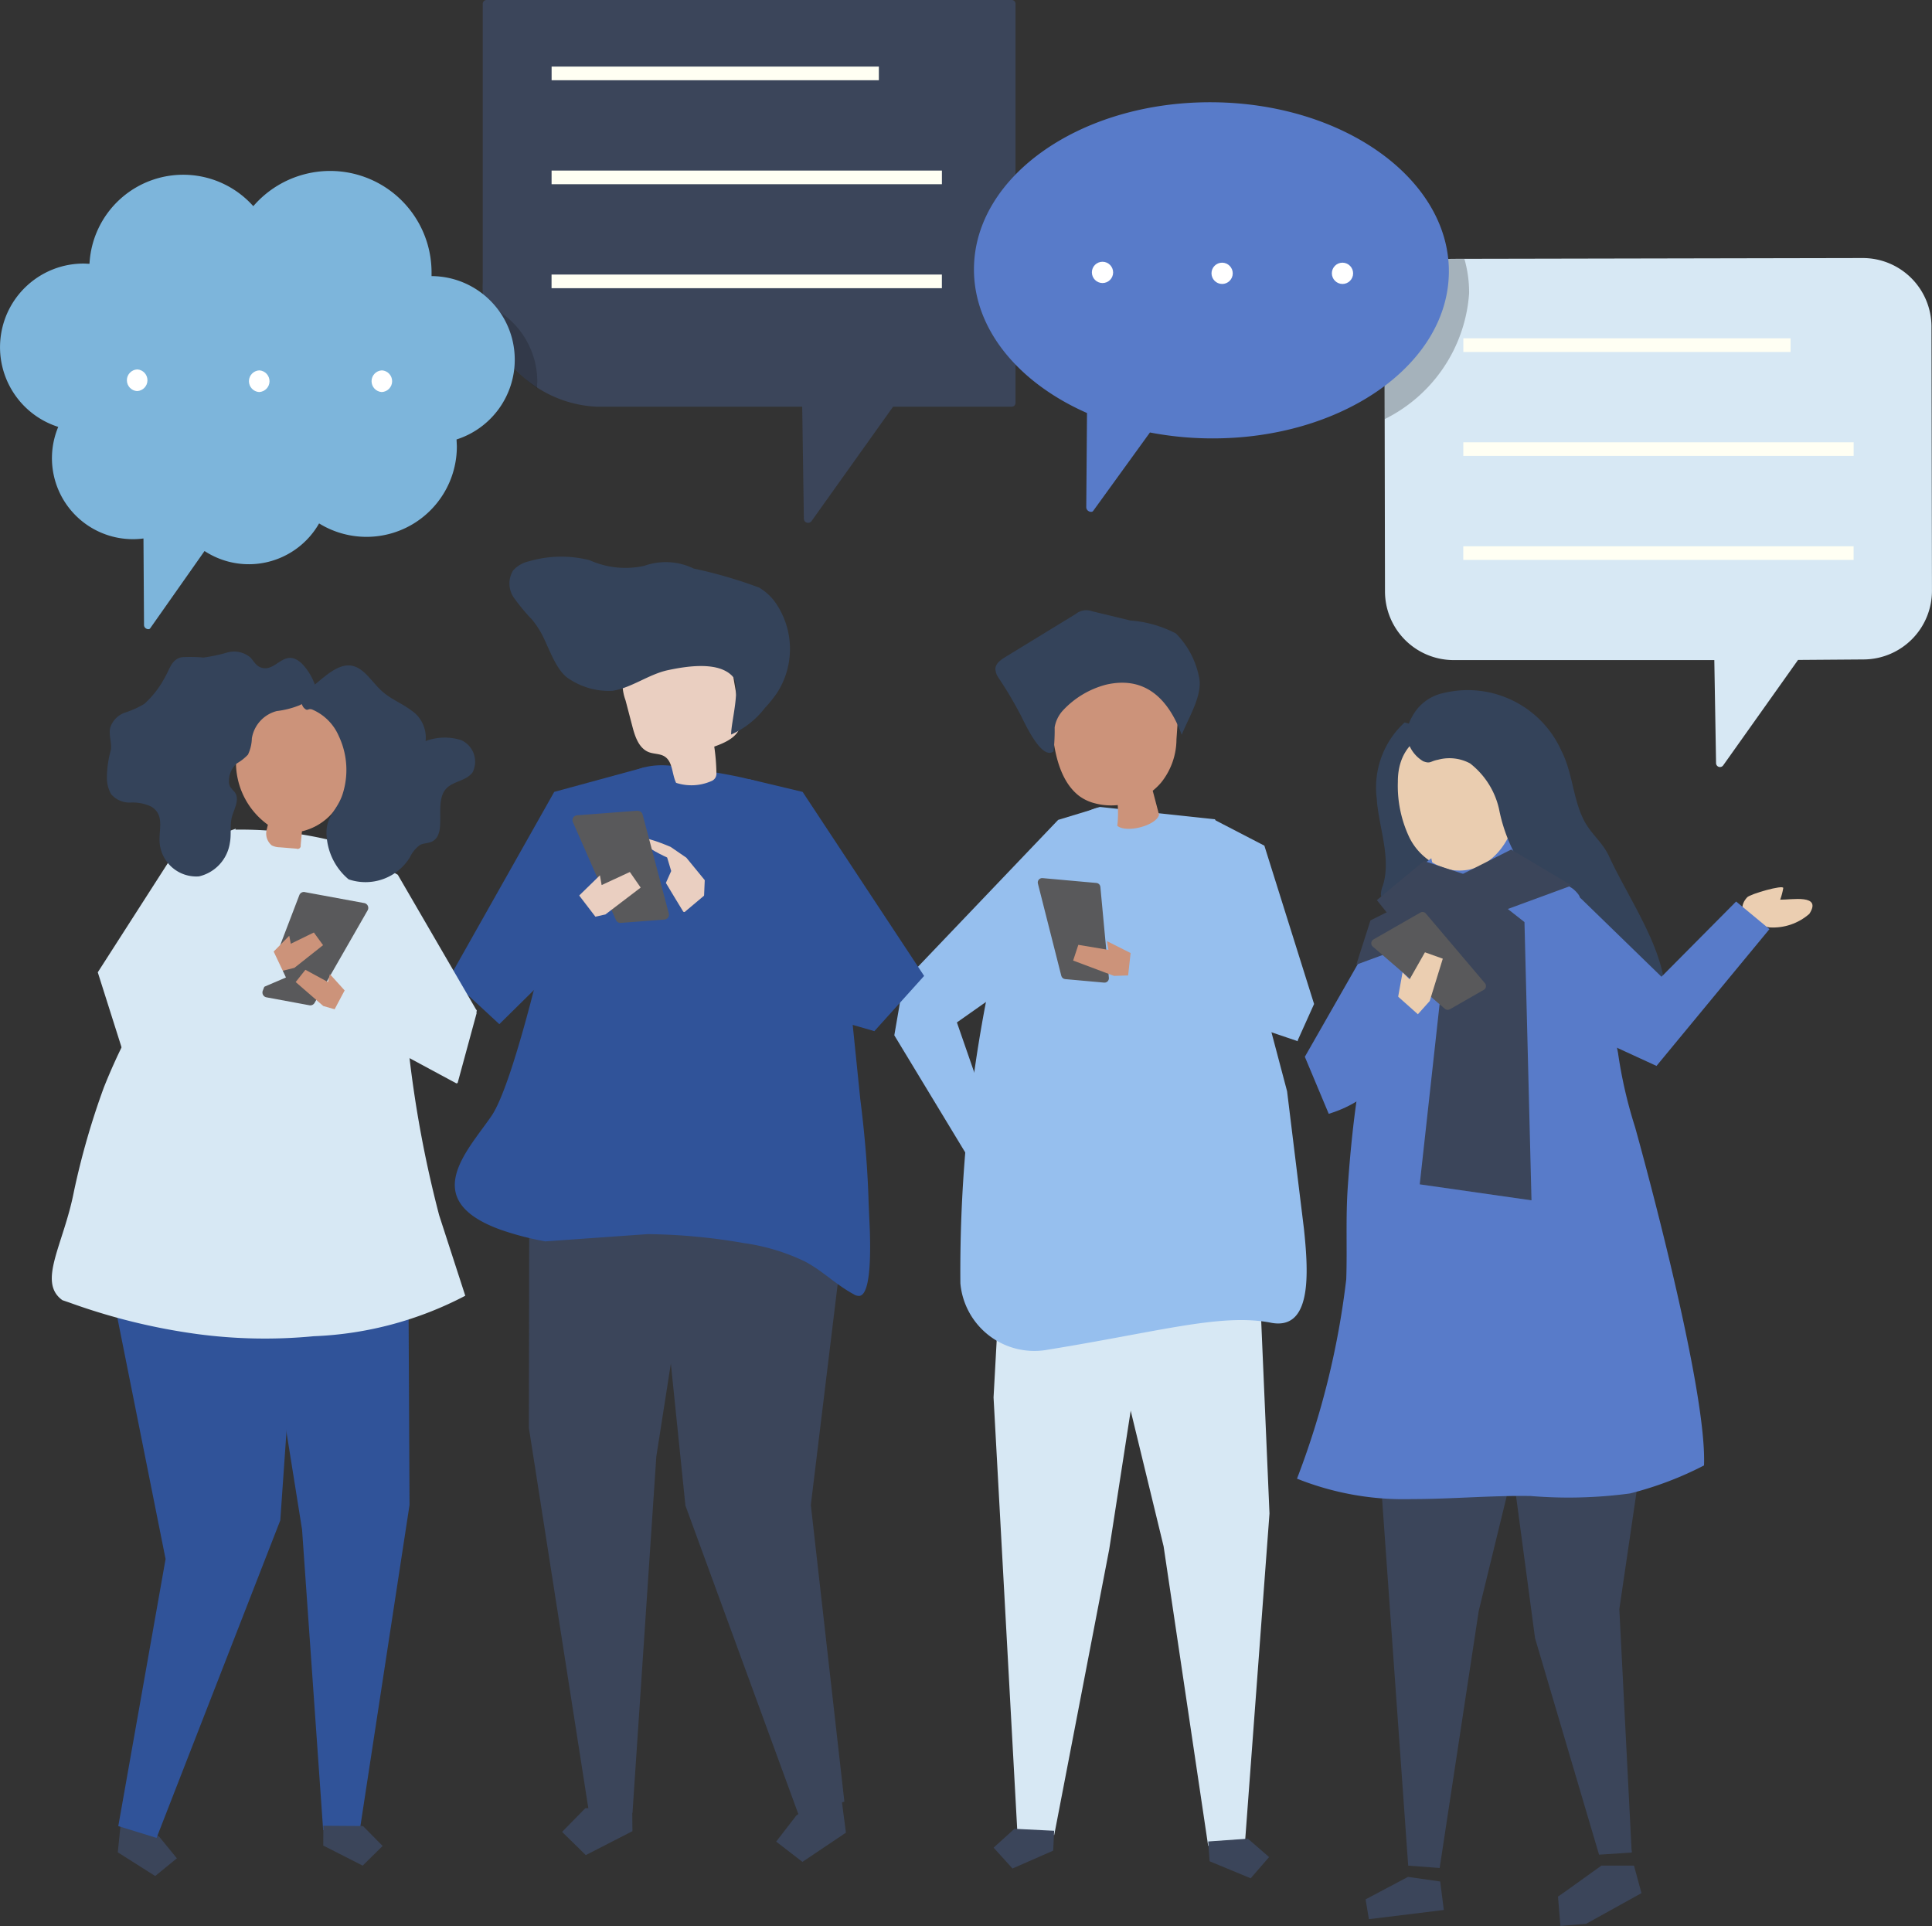 <svg xmlns="http://www.w3.org/2000/svg" xmlns:xlink="http://www.w3.org/1999/xlink" width="62.995" height="62.8" xmlns:v="https://vecta.io/nano"><rect width="100%" height="100%" fill="#333333" stroke="none"/><style><![CDATA[.B{fill:#3b455a}.C{fill:#d7e8f4}.D{fill:#cc937a}.E{fill:#34435a}.F{fill:#59595b}.G{fill:#305399}.H{fill:#587bc9}.I{fill:#96bfee}.J{fill:#eacfc1}]]></style><path d="M41.121 43.024l.272 6.321-.8 10.748-1.2.085-1.452-9.762-2.004-8.259z" class="C"/><path d="M39.441 60.683l1.339.555.6-.692-.692-.6-1.293.092z" class="B"/><path d="M32.658 40.783l-.262 4.778.778 14.207 1.2.06 1.794-9.318 1.583-10.219z" class="C"/><path d="M34.34 60.337l-1.327.582-.615-.68.679-.615 1.295.065z" class="B"/><path d="M39.618 26.711l-3.735-.4s-2.078.222-3.488 5.157c-.748 3.405-1.11 6.883-1.081 10.369a2.42 2.42 0 0 0 2.768 2.181c3.722-.6 5.7-1.2 7.323-.9 1.38.3 1.264-1.6 1.112-3.051l-.55-4.488z" class="I"/><path d="M37.506 21.77a7.01 7.01 0 0 0-2.789.635c-.197.081-.353.238-.432.436-.018.08-.023.162-.017.243.031.915.125 2.257.919 2.866.153.113.327.194.512.24a2.07 2.07 0 0 0 .746.058 3.72 3.72 0 0 1-.014.676c.3.248 1.274-.008 1.361-.361l-.206-.783a2 2 0 0 0 .283-.277c.316-.399.489-.892.491-1.4l.115-1.66a.75.75 0 0 0-.168-.567.8.8 0 0 0-.618-.123z" class="D"/><path d="M34.653 23.168c.381-.412.873-.706 1.416-.847 1.293-.295 2.04.493 2.463 1.636.214-.549.7-1.306.563-1.888a2.79 2.79 0 0 0-.753-1.416c-.462-.241-.968-.385-1.487-.423l-1.24-.3c-.186-.069-.395-.033-.548.093l-2.29 1.4c-.147.09-.31.205-.322.377a.55.55 0 0 0 .1.294c.261.389.501.792.718 1.208.128.238.675 1.489 1.078 1.2a6.12 6.12 0 0 0 .037-.788 1.08 1.08 0 0 1 .265-.546z" class="E"/><path d="M39.605 26.731l1.621.84 1.621 5.162-.54 1.2-1.921-1.321zm-3.722-.42l-1.381.42-5.042 5.282-.3 1.741 2.41 3.98.651-1.459-1.02-2.941 1.621-1.141 2.161-4.862z" class="I"/><path d="M35.748 28.787l-1.755-.158c-.046-.004-.092.015-.122.05s-.041.083-.029.128l.763 3.008c.015.059.066.102.126.107l1.269.114c.042.004.085-.011.115-.041s.045-.072.041-.115l-.277-2.964c-.007-.069-.061-.123-.13-.129z" class="F"/><path d="M36.323 31.817l-1.332-.5.169-.512.981.163-.047-.284 1.093.55-.094.559z" class="D"/><path d="M36.879 30.941l-.124 1.122 5.568 1.886-1.268-2.45z" class="I"/><g class="B"><path d="M27.483 58.992l.1.758-1.419.953-.856-.661.661-.856 1.419-.953z"/><path d="M27.532 58.738l-1.094-9.671 1.317-10.827-.3-2.3-5.881-.223-.212 3.748.987 9.62 3.715 10.15z"/></g><path d="M21.029 25.012l-2.958.806-3.421 6.063 1.621 1.5 2.281-2.7zm3.39.389l1.751.417 3.962 6-1.621 1.8-1.681-.48-2.041-4.862z" class="G"/><g class="B"><path d="M17.261 36.796l-.016 9.759 1.964 12.563 1.414-.014.777-11.618 1.819-11.629z"/><path d="M20.621 59.702l-1.521.78-.772-.757.757-.772 1.529-.015z"/></g><path d="M28.362 40.116l-.04-.9c-.03-1.135-.131-2.267-.273-3.393l-.461-4.519a21.46 21.46 0 0 0-1-3.664c-.893-1.911-.617-2.087-4.54-2.654-1.719-.249-2.126.823-3.531 2.055-.139.122-.131.845-.163 1.037l-.187 1.01q-.082.4-.183.787h0s-1.18 5.37-1.96 6.51-2.392 2.735.3 3.708a9.64 9.64 0 0 0 1.456.38l3.34-.237a19.27 19.27 0 0 1 3.12.29c.694.095 1.369.297 2 .6.586.306 1.009.756 1.6 1.073a.31.31 0 0 0 .182.052c.352-.045.368-1.245.34-2.135z" class="G"/><path d="M22.937 29.674s-.618.108-.659.048-.566-.936-.566-.936l.173-.388-.132-.441s-.775-.345-.841-.566.954.22.954.22l.513.352.6.733z" class="J"/><path d="M20.785 26.432l-1.969.149a.16.16 0 0 0-.135.224l1.4 3.184a.16.16 0 0 0 .159.1l1.424-.108a.16.16 0 0 0 .143-.2l-.854-3.225c-.02-.075-.09-.124-.167-.119z" class="F"/><path d="M19.74 29.814l1.15-.876-.353-.508-.92.426-.056-.318-.893.87.3.578z" class="J"/><path d="M19.595 30.124l-.922-1.205-3.175 1.915.783 2.557zm8.495.376l-5.112-1.316-1.232 1.036 6.764 3.4z" class="G"/><path d="M22.045 25.523c.378.123.788.103 1.152-.058.099-.038.163-.133.163-.239-.004-.296-.027-.592-.071-.885.366-.129.788-.321.852-.7a1.09 1.09 0 0 0-.022-.364l-.258-1.491c-.018-.175-.071-.345-.155-.5a1.12 1.12 0 0 0-.784-.424c-.778-.151-1.584.045-2.206.537-.165.128-.294.297-.373.491a1.62 1.62 0 0 0 .054.945l.225.859c.086.329.211.7.529.827.168.066.367.046.52.143.27.173.234.572.374.859z" class="J"/><path d="M17.602 20.563c-.075-.124-.157-.243-.248-.356-.218-.225-.418-.467-.6-.722-.182-.264-.191-.611-.024-.885a.97.97 0 0 1 .517-.3c.643-.188 1.325-.201 1.975-.037a2.85 2.85 0 0 0 1.785.185c.527-.188 1.107-.156 1.61.088a15 15 0 0 1 2.137.622 1.76 1.76 0 0 1 .6.594c.536.856.539 1.942.007 2.8-.122.185-.26.358-.412.519-.29.381-.671.683-1.109.877-.01-.382.338-1.587.044-1.9-.466-.5-1.518-.323-2.1-.2-.63.133-1.192.58-1.816.675-.497.024-.989-.111-1.405-.384-.466-.285-.686-1.121-.961-1.576z" class="E"/><path d="M7.69 27.018l-1.921.66L3.188 31.7l.78 2.461 1.741-1.08zm7.861 5.943l-2.581-4.442-1.723-.946-.445.445 1.868 3.683.48 1.381 1.741.42z" class="C"/><path d="M3.906 59.75l-.065.642 1.219.772.707-.577-.577-.707-1.219-.772z" class="B"/><g class="G"><path d="M3.858 40.166l-.2 1.95 1.741 8.713-1.542 8.708 1.248.384 4.034-10.353.221-3.165-.546-6.557z"/><path d="M13.313 40.83l.04 8.237-1.623 10.609-1.193-.008-.688-9.8-1.567-9.81z"/></g><path d="M10.54 60.171l1.286.654.65-.641-.641-.65-1.291-.009z" class="B"/><path d="M14.319 39.62a37.44 37.44 0 0 1-1.2-8.246 7.35 7.35 0 0 0-.494-2.406 2.82 2.82 0 0 0-1.794-1.562 12.6 12.6 0 0 0-3.093-.358c-.948-.03-1.786 3.532-2.752 5.259a19.34 19.34 0 0 0-1.6 3.148 24.9 24.9 0 0 0-.975 3.388c-.337 1.74-1.2 2.955-.376 3.547l.217.074c1.349.49 2.746.835 4.168 1.029a16.66 16.66 0 0 0 3.809.072 11.6 11.6 0 0 0 4.942-1.32z" class="C"/><path d="M7.957 23.745c.9-1.464 3.342-1.474 3.449.5a3.76 3.76 0 0 1-.251 1.744c-.229.558-.713.972-1.3 1.112h-.01l-.041.456a.1.1 0 0 1-.138.112l-.545-.045a.6.6 0 0 1-.261-.062.5.5 0 0 1-.158-.534l.032-.139a2.5 2.5 0 0 1-.777-3.144z" class="D"/><g class="E"><path d="M11.412 21.697c.439.036.7.532 1.044.839.283.256.641.39.944.618.336.219.52.608.477 1.007.373-.14.782-.151 1.162-.03a.77.77 0 0 1 .373 1.045c-.216.306-.675.282-.9.58-.355.471.081 1.434-.429 1.683-.122.06-.267.047-.388.11a1.02 1.02 0 0 0-.328.4 1.7 1.7 0 0 1-2 .72c-.419-.35-.677-.856-.716-1.4-.054-.66.324-.8.514-1.36a2.58 2.58 0 0 0-.118-1.91c-.167-.39-.478-.701-.869-.867-.155-.052-.136.092-.286-.073-.074-.119-.115-.255-.121-.395.506-.238 1.063-1.015 1.641-.967z"/><path d="M6.635 21.438a4.95 4.95 0 0 0-.7-.012c-.345.064-.4.393-.557.655-.172.328-.4.622-.675.87a3.05 3.05 0 0 1-.633.284c-.23.081-.408.266-.479.5-.05.232.056.475.025.711a3.39 3.39 0 0 0-.13.888 1.1 1.1 0 0 0 .135.556.79.79 0 0 0 .63.276 1.43 1.43 0 0 1 .683.133c.442.274.239.738.271 1.174a1.2 1.2 0 0 0 1.282 1.1 1.32 1.32 0 0 0 1.008-1.093c.052-.269 0-.543.059-.812s.282-.582.1-.842a1.9 1.9 0 0 1-.15-.175c-.028-.058-.042-.122-.039-.187a.76.76 0 0 1 .265-.58 1.57 1.57 0 0 0 .355-.28 1.31 1.31 0 0 0 .127-.53 1.1 1.1 0 0 1 .811-.891 2.93 2.93 0 0 0 .74-.188c.038-.018.608-.325.6-.232.004-.163-.033-.324-.107-.469-.091-.245-.232-.47-.413-.659-.6-.564-.853.361-1.383.107-.128-.061-.2-.208-.3-.31-.208-.172-.488-.232-.748-.159-.255.074-.514.129-.777.165z"/></g><path d="M9.935 29.085l1.942.358a.16.16 0 0 1 .11.237l-1.73 3.017a.16.16 0 0 1-.168.078l-1.4-.259a.16.16 0 0 1-.121-.215l1.192-3.117a.16.16 0 0 1 .179-.1z" class="F"/><path d="M10.541 32.799l-.9-.781.317-.4.736.4.062-.259.69.762-.273.46z" class="D"/><path d="M15.54 33.035l-.012-.115-4.232-.74-.5.941 4.084 2.2.041-.01h0z" class="C"/><path d="M9.599 31.555l.935-.74-.3-.413-.752.367-.051-.261-.721.733.254.471z" class="D"/><path d="M8.869 30.909l-5.013.614-.016-.009.184 2.622 5.3-2.267z" class="C"/><g class="B"><path d="M48.885 45.161l5.246-1.76-1.331 9.063.4 7.864.015.053h-.012v.017l-1.027.068h0-.038l-2.086-7.056-1-7.481h0zm3.33 15.664h1.063l.245.9-.027.007h.007l-1.786.99-.838.069-.079-.957.23-.159z"/><path d="M44.804 45.211l1.112 15.615 1.026.076 1.273-8.378 2.029-8.322zm1.105 15.981l-1.383.733.109.646 2.442-.3-.117-.929z"/></g><path d="M55.561 47.78c.109-2.64-2.248-11.034-2.248-11.034h0a14.9 14.9 0 0 1-.553-2.4c-.081-.573-1.8-7.081-1.683-7.089-1.182.086-3.461-.193-4.337.646a1 1 0 0 0-.071.075c-.638 1.024-1.098 2.148-1.36 3.325a26.04 26.04 0 0 0-.972 3.906c-.195 1.158-.31 2.328-.392 3.5-.07 1.007-.015 2.008-.049 3-.262 2.225-.801 4.409-1.606 6.5 1.196.478 2.477.705 3.764.665 1.283 0 2.565-.119 3.848-.1 1.082.09 2.171.062 3.247-.083.836-.211 1.646-.517 2.412-.913z" class="H"/><path d="M47.03 24.501a1.92 1.92 0 0 0-1.067 1.593c.017.308.187.547.192.878.012.651 1 1.333.395 1.961-.351.284-.79.437-1.242.431a.33.33 0 0 1-.161-.011.23.23 0 0 1-.121-.222c.009-.089.03-.177.064-.26.284-.891-.145-1.931-.2-2.839-.116-.924.222-1.846.907-2.476a1.68 1.68 0 0 1 1.115.822z" class="E"/><path d="M47.37 28.369a1.96 1.96 0 0 1-1.423-1.08c-.263-.562-.39-1.179-.368-1.8-.01-2.061 2.541-2.2 3.566-.729.888 1.28.007 3.83-1.775 3.609z" fill="#eacdb0"/><path d="M50.453 28.62c-.33-.065-.633-.224-.875-.457-.34-.547-.577-1.152-.7-1.785a2.61 2.61 0 0 0-.945-1.489 1.42 1.42 0 0 0-1.045-.119c-.253.045-.244.142-.483.049a1.11 1.11 0 0 1-.457-.527c-.11-.303-.076-.64.091-.916a1.5 1.5 0 0 1 1.037-.783c1.566-.376 3.178.417 3.836 1.887.374.727.378 1.618.761 2.314.236.429.59.677.8 1.142.557 1.206 1.574 2.688 1.778 4.007.013.048.007.1-.018.143-.061.08-.187.022-.266-.04l-1.385-1.09a2.48 2.48 0 0 1-.5-.475c-.336-.466-.344-1.152-.8-1.507a2.31 2.31 0 0 0-.829-.354z" class="E"/><path d="M57.696 30.236c.475.031.942-.128 1.3-.442.426-.655-.586-.454-.951-.462.045-.122.079-.249.1-.378.015-.119-1.071.19-1.176.3-.251.273-.137.479-.114.825l.841.157z" fill="#ebceb1"/><path d="M49.57 32.711l4.442 2.041 3.683-4.46-1.087-.9-2.434 2.453-2.937-2.854-2.8.121zm-2.901-4.73l-.761.588-3.361 5.883 2.341.9 1.38-5.1.6-1.321z" class="H"/><g class="B"><path d="M49.274 27.698l1.973 1.172-7.023 2.581.461-1.442z"/><path d="M46.429 28.071l1.278.42 2 1.572.229 9.071-3.644-.521.849-7.7-1.926-1.166-.321-.4z"/></g><path d="M46.312 29.753l-1.529.876c-.04.023-.066.064-.071.11s.014.091.049.122l2.349 2.028c.046.04.112.046.165.016l1.105-.633c.037-.021.063-.058.07-.1s-.004-.085-.032-.117l-1.926-2.271c-.044-.053-.12-.066-.18-.032z" class="F"/><path d="M46.617 32.637l.427-1.381-.582-.208-.5.881-.23-.226-.222 1.227.576.3z" fill="#ebceb1"/><path d="M45.491 32.408l-1.906 1.745c-.272.279-.636.155-1.04.3l.78 1.861c1.561-.48 2.228-1.591 3.071-3.1z" class="H"/><path d="M47.378 8.439l13.357-.026a2.24 2.24 0 0 1 2.243 2.234l.016 8.61a2.24 2.24 0 0 1-2.221 2.243l-2.146.016-2.441 3.438c-.032.045-.089.064-.142.048s-.089-.065-.09-.12l-.057-3.361h-8.5a2.24 2.24 0 0 1-2.238-2.234l-.016-8.6a2.24 2.24 0 0 1 2.235-2.248z" class="C"/><path d="M47.714 11.03h10.67v.445h-10.67zm-.001 3.39H60.44v.445H47.713zm-.001 3.39h12.727v.445H47.712z" fill="#fffff3"/><path d="M47.902 9.561a3.97 3.97 0 0 0-.153-1.118h-.394a2.22 2.22 0 0 0-2.205 1.963v3.258c1.581-.781 2.629-2.343 2.752-4.103z" fill="#191919" opacity=".26"/><path d="M15.863 0h17.13c.069.003.122.061.119.13v13c.001.033-.011.065-.033.09s-.054.039-.087.04H29.12l-2.658 3.728c-.034.049-.097.07-.154.053s-.097-.071-.097-.131l-.054-3.65h-6.7a3.9 3.9 0 0 1-3.717-4.052V.133c-.002-.034.01-.068.033-.093s.056-.04.09-.04z" class="B"/><path d="M17.986 2.171h10.67v.445h-10.67zm-.001 3.39h12.727v.445H17.985zm-.001 3.39h12.727v.445H17.984z" fill="#fffff3"/><path d="M15.798 9.908c.167 1.113.787 2.108 1.713 2.748l.008-.231c-.007-1.111-.688-2.107-1.721-2.517z" fill="#191919" opacity=".26"/><path d="M16.784 11.711c-.009-1.494-1.219-2.702-2.713-2.709V8.86c-.009-1.378-.872-2.607-2.165-3.083s-2.747-.099-3.647.945A3.06 3.06 0 0 0 2.918 8.6c-.069 0-.139-.008-.209-.007-1.341.009-2.476.991-2.677 2.317s.59 2.601 1.867 3.008a2.64 2.64 0 0 0 2.779 3.638l.018 2.822c0 .122.16.17.2.108l1.773-2.521c.609.398 1.355.528 2.062.357s1.313-.625 1.673-1.257c.912.562 2.057.585 2.99.06s1.509-1.516 1.502-2.587l-.01-.21a2.73 2.73 0 0 0 1.898-2.617z" fill="#7db5db"/><g fill="#fff"><use xlink:href="#B"/><use xlink:href="#B" x="-3.98" y="-0.031"/><use xlink:href="#B" x="3.998"/></g><path d="M39.542 3.334c-4.276-.033-7.762 2.393-7.785 5.42-.015 1.984 1.462 3.733 3.686 4.712l-.024 3.07c0 .136.175.191.224.123l1.852-2.559a10.81 10.81 0 0 0 1.962.193c4.276.033 7.762-2.393 7.785-5.419s-3.424-5.507-7.7-5.54z" class="H"/><g fill="#fff"><use xlink:href="#C"/><use xlink:href="#C" x="-3.9" y="-0.03"/><use xlink:href="#C" x="3.925"/></g><defs ><path id="B" d="M8.455 12.075c-.188.009-.337.163-.338.351s.145.345.333.356c.188-.009.337-.163.338-.351s-.145-.345-.333-.356z"/><path id="C" d="M39.851 8.564c-.192-.001-.348.153-.349.344s.153.348.344.35.348-.153.349-.344-.153-.348-.344-.35z"/></defs></svg>